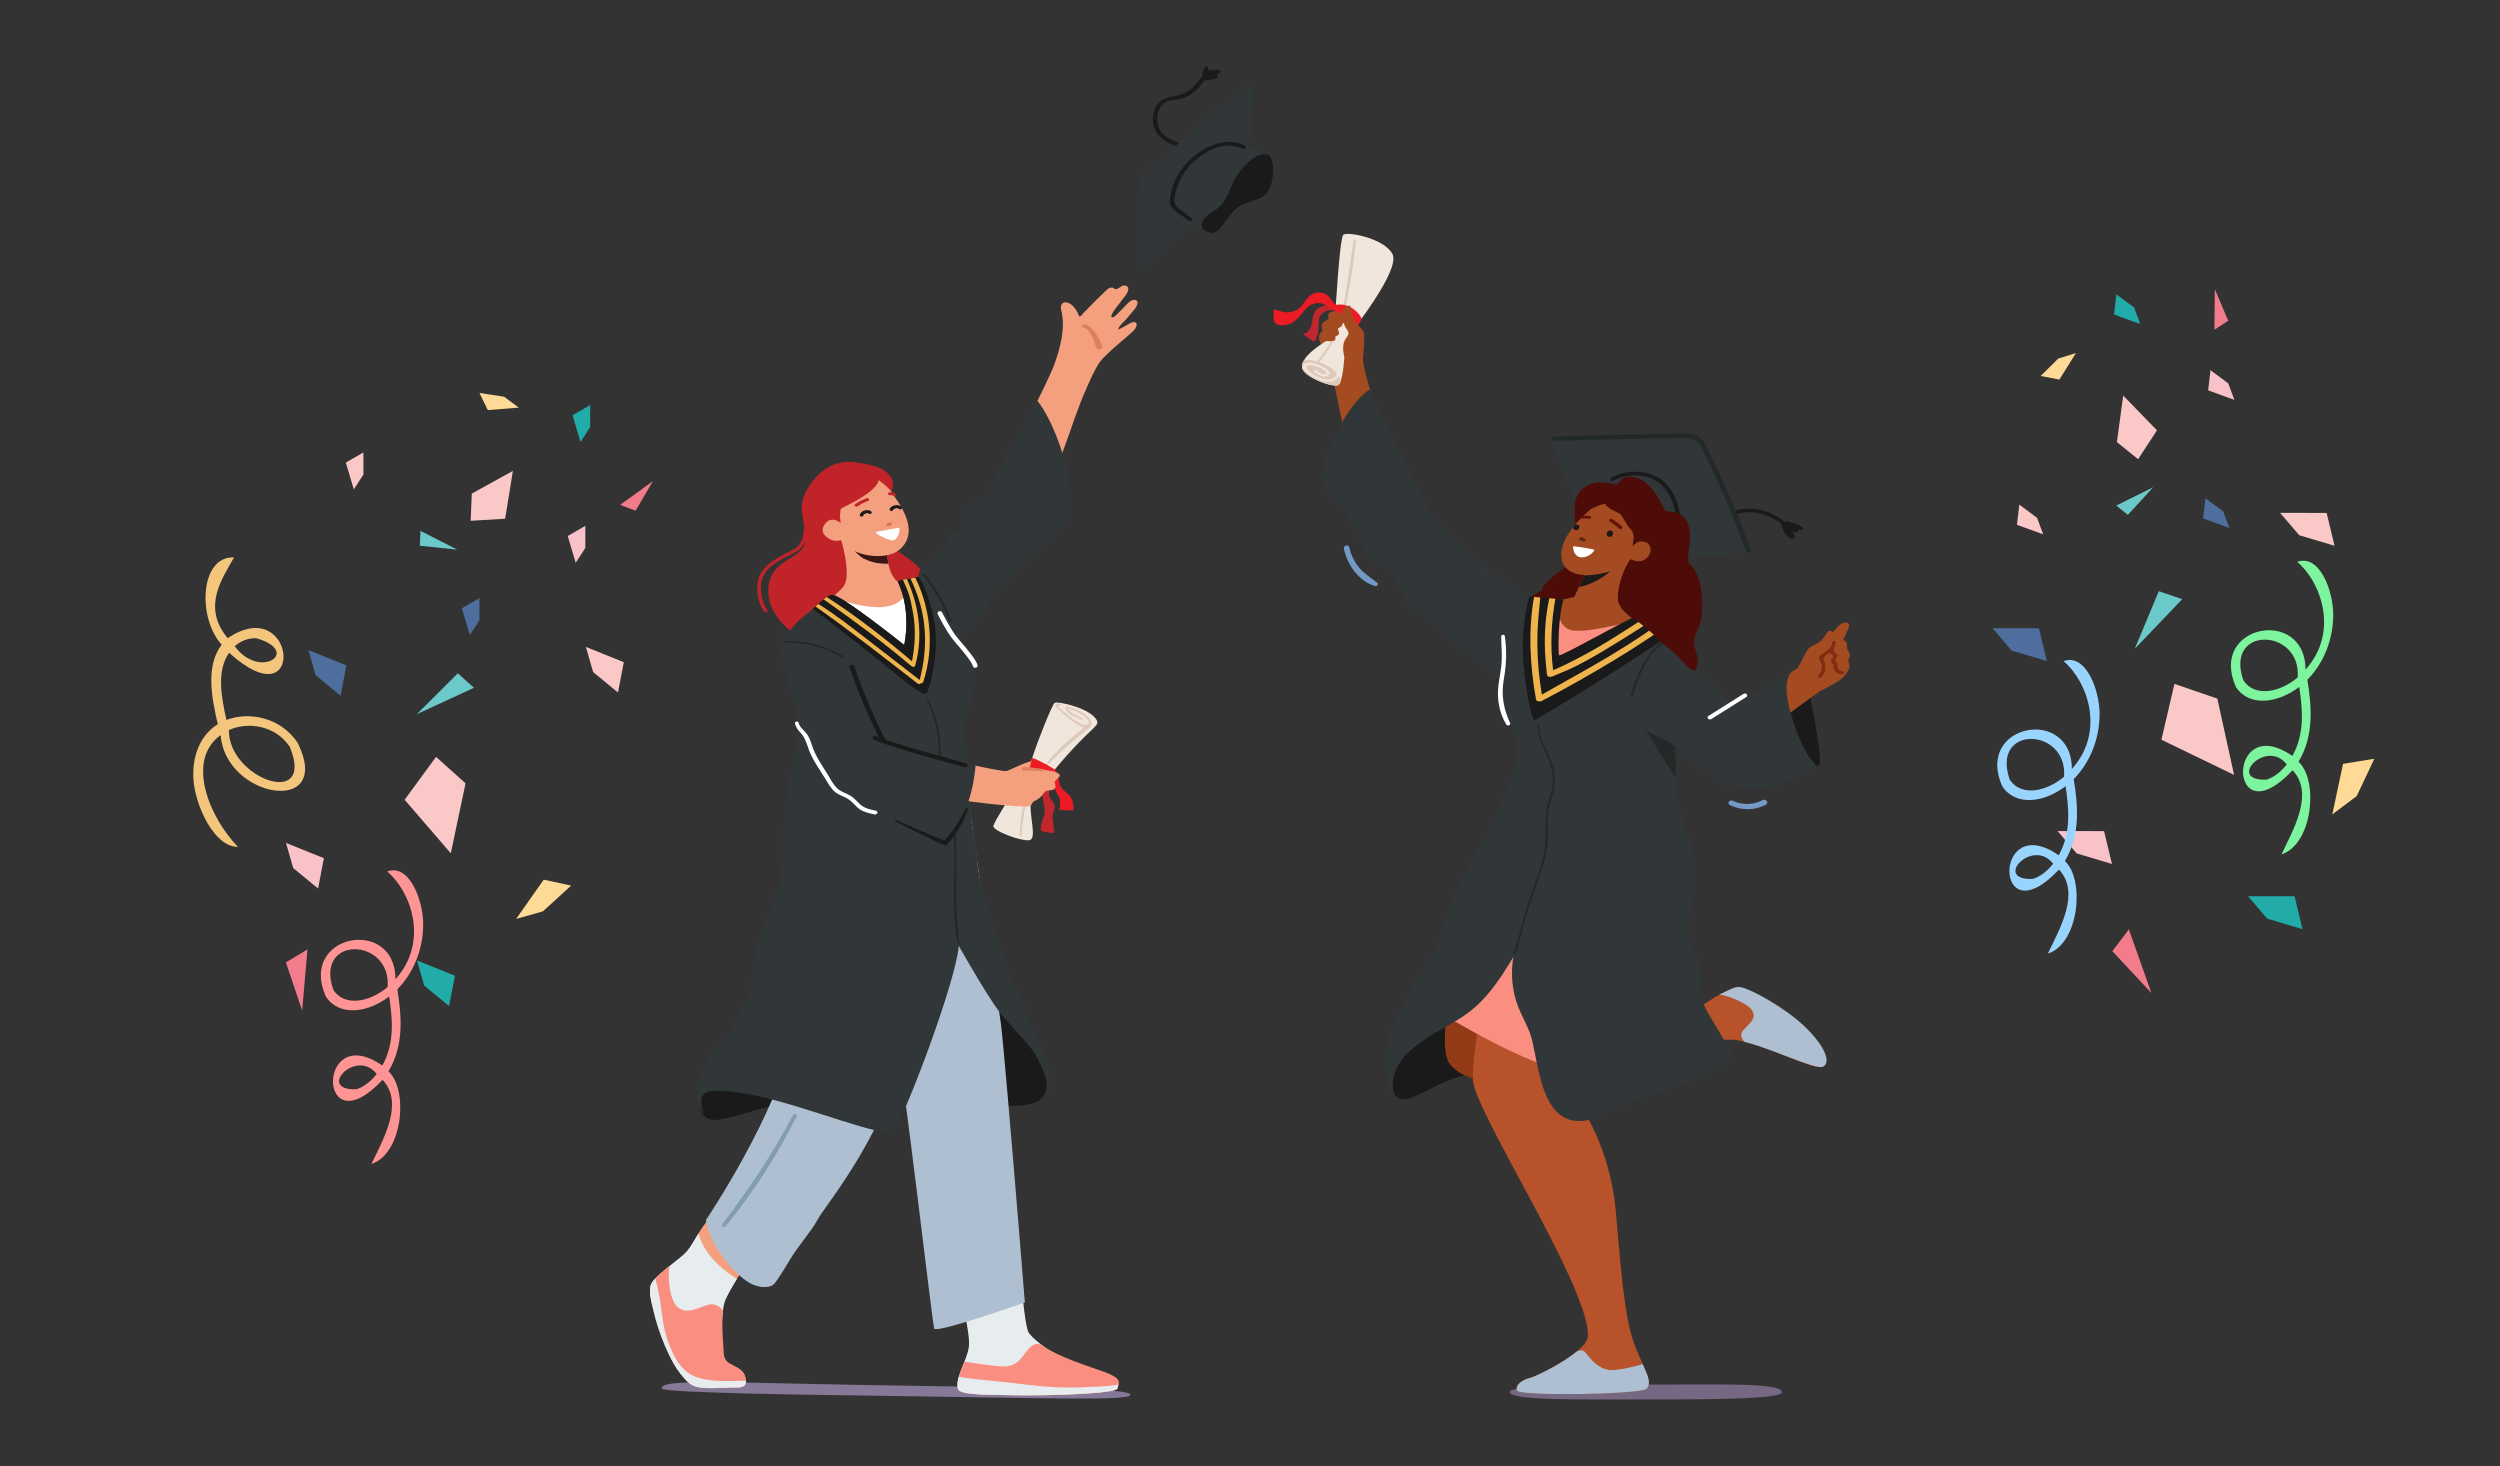 <svg width="428" height="251" viewBox="0 0 428 251" fill="none" xmlns="http://www.w3.org/2000/svg">
<rect x="0" y="0" width="428" height="251" fill="#333333" stroke="none"/>
<path d="M306.831 90.902C307.037 91.037 307.237 91.147 307.517 91.165C307.792 91.182 307.977 90.958 307.882 90.739C307.862 90.693 307.839 90.651 307.817 90.607L308.219 90.748C308.584 90.877 308.9 90.402 308.554 90.215C308.165 90.004 307.764 89.81 307.343 89.651C307.146 89.577 306.947 89.51 306.745 89.449C306.61 89.408 306.474 89.371 306.336 89.337C306.28 89.318 306.235 89.304 306.202 89.294C306.103 89.212 305.957 89.174 305.824 89.23L305.789 89.244C305.723 89.273 305.667 89.318 305.629 89.373C303.97 88.046 301.861 87.098 299.558 87.069C298.474 87.056 297.406 87.243 296.426 87.644C295.185 88.153 294.122 88.822 292.674 88.551C291.394 88.312 289.993 87.681 289.151 86.808C288.206 85.829 287.753 84.493 287.205 83.328C286.517 81.863 285.875 79.484 283.909 78.925C283.918 78.894 283.924 78.863 283.926 78.829C283.939 78.618 283.801 78.464 283.62 78.392C283.601 78.373 283.579 78.356 283.555 78.343C283.115 78.118 282.504 78.236 282.311 78.674C282.113 79.123 282.474 79.632 283.037 79.661C283.265 79.673 283.499 79.596 283.665 79.47C284.885 79.867 285.368 81.026 285.833 82.024C286.353 83.139 286.85 84.265 287.399 85.37C288.343 87.269 289.974 88.591 292.335 89.112C294.648 89.622 296.179 88.072 298.336 87.76C300.813 87.4 303.142 88.315 304.982 89.681V89.683C305.026 90.251 305.248 90.806 305.601 91.287C305.831 91.602 306.307 92.249 306.814 92.251C307.478 92.252 307.234 91.579 306.831 90.902Z" fill="#1A1A1A"/>
<path d="M265.862 75.013C266.308 74.246 289.694 73.862 290.808 75.013C291.921 76.164 299.717 93.43 299.271 94.39C298.826 95.349 274.972 95.868 274.081 95.484C273.19 95.1 265.417 75.781 265.862 75.013Z" fill="#313738"/>
<path d="M287.954 90.247C287.623 87.4 287.146 84.244 284.54 82.212C282.189 80.377 278.453 80.326 275.847 81.813C275.493 82.015 275.815 82.504 276.183 82.308C278.756 80.939 282.292 81.052 284.412 83.006C286.526 84.955 286.882 87.718 287.223 90.247C287.277 90.643 288.002 90.653 287.954 90.247Z" fill="#1A1A1A"/>
<path d="M299.726 94.122C298.465 90.61 297.081 87.132 295.564 83.696C294.805 81.978 294.015 80.27 293.192 78.575C292.849 77.866 292.5 77.159 292.146 76.454C291.852 75.87 291.622 75.219 291.003 74.829C289.694 74.006 287.582 74.239 286.06 74.259C283.841 74.287 281.622 74.323 279.403 74.368C274.97 74.457 270.517 74.502 266.094 74.774C265.595 74.805 265.582 75.455 266.094 75.451C270.086 75.422 274.08 75.243 278.072 75.157C280.142 75.113 282.213 75.076 284.284 75.045C285.301 75.03 286.319 75.008 287.336 75.007C288.246 75.005 289.333 74.951 290.165 75.312C291.049 75.695 291.345 76.762 291.718 77.514C292.151 78.385 292.574 79.259 292.989 80.137C293.714 81.668 294.413 83.209 295.086 84.758C296.457 87.915 297.715 91.106 298.871 94.325C299.039 94.794 299.896 94.594 299.726 94.122Z" fill="#232828"/>
<path d="M237.985 178.558C237.985 178.558 237.03 187.441 239.704 188.099C242.378 188.757 246.197 184.48 253.073 183.658C259.948 182.835 267.396 179.71 267.396 179.71L263.195 163.589L247.534 167.372L237.985 178.558Z" fill="#1A1A1A"/>
<path d="M305.051 238.314C305.12 239.477 294.768 239.585 281.906 239.585C269.045 239.585 258.557 239.754 258.475 238.314C258.413 237.2 268.949 237.043 281.811 237.043C294.672 237.043 304.956 236.704 305.051 238.314Z" fill="#766782"/>
<path d="M268.366 96.795C268.366 96.795 263.598 100.055 264.125 101.026C264.125 101.026 259.728 102.715 260.137 105.745C260.476 108.255 274.066 110.096 274.066 110.096L276.184 96.012L268.366 96.795Z" fill="#4E0C09"/>
<path d="M273.287 107.099C273.547 107.518 273.83 107.926 274.074 108.356C274.532 109.163 274.959 109.986 275.434 110.784C276.198 112.07 277.106 113.313 278.337 114.2C279.289 114.886 280.4 115.332 281.522 115.692C283.657 116.376 286 116.767 288.105 116.08C289.255 115.705 290.36 114.908 290.605 113.757C290.884 112.448 289.99 111.13 290.035 109.79C290.066 108.875 290.53 108.044 290.888 107.203C291.963 104.679 291.534 98.415 289.311 96.615C288.446 95.915 289.731 93.005 289.206 90.49C288.682 87.975 287.049 87.689 285.196 87.476C284.804 87.432 283.32 82.396 279.777 81.708C277.556 81.277 276.928 82.872 276.928 82.872C276.555 83.305 273.317 81.309 270.572 83.999C268.815 85.721 269.855 90.675 269.855 90.675C270.296 92.147 270.35 92.404 270.792 93.876C271.3 95.569 271.712 97.269 272.392 98.902C273.023 100.415 272.141 104.364 272.683 105.9C272.833 106.324 273.05 106.716 273.287 107.099Z" fill="#4E0C09"/>
<path d="M248.65 168.265C248.511 168.913 246.047 179.697 248.315 182.302C251.856 186.369 260.317 185.352 260.317 185.352V170.269L248.65 168.265Z" fill="#933B16"/>
<path d="M311.869 182.651C310.606 183.197 303.09 179.387 298.767 178.395C298.104 178.245 297.302 177.986 296.84 177.991C295.979 178.004 292.725 178 291.283 178.175C286.619 178.74 282.517 180.448 277.591 181.908C275.215 182.612 273.193 183.184 271.493 183.645C266.245 185.07 264.066 185.45 264.066 185.45L268.497 172.581C268.497 172.581 269.034 172.351 273.833 172.348C275.949 172.345 278.897 172.389 282.994 172.515C288.587 172.687 290.909 172.147 291.453 171.991C292.144 171.792 293.145 170.887 294.236 170.369C295.62 169.712 296.864 168.945 297.708 169.019C299.218 169.154 304.477 172.159 307.808 175.657C311.14 179.154 313.328 182.024 311.869 182.651Z" fill="#B7522A"/>
<path d="M308.992 175.767C312.532 179.175 313.522 182 312.064 182.628C310.8 183.172 302.996 179.365 298.671 178.375C298.3 177.97 297.759 177.159 298.424 176.395C299.361 175.319 300.714 174.512 300.037 173.122C299.413 171.838 295.796 170.413 294.349 170.266C296.742 169.117 297.059 168.921 297.903 168.996C299.413 169.131 305.489 172.395 308.992 175.767Z" fill="#AEBFD1"/>
<path d="M281.959 237.72C281.221 238.737 260.12 239.076 259.726 238.059C259.333 237.043 260.71 236.195 262.087 235.856C262.906 235.655 267.431 233.484 270.014 231.319C271.061 230.443 271.791 229.567 271.826 228.823C271.836 228.614 271.86 228.402 271.848 228.186C271.352 219.124 252.208 189.926 252.151 184.759C252.053 176.031 257.955 153.491 257.955 153.491L265.432 182.81C265.432 182.81 275.287 191.33 276.664 207.769C277.828 221.656 278.418 226.535 279.992 230.602C280.031 230.706 280.073 230.807 280.112 230.907C280.515 231.926 280.901 232.79 281.233 233.534C282.156 235.604 282.664 236.748 281.959 237.72Z" fill="#B7522A"/>
<path d="M264.153 130.696C264.153 130.696 256.48 141.712 253.332 149.677C250.184 157.643 247.534 173.952 247.534 173.952C247.534 173.952 259.549 181.305 266.632 183C266.632 183 284.025 160.185 286.583 151.033C289.141 141.882 285.599 132.899 285.599 132.899L272.679 129.396L264.153 130.696Z" fill="#FA8E80"/>
<path d="M265.038 179.082C264.968 179.082 264.899 179.065 264.839 179.035C264.779 179.004 264.729 178.961 264.695 178.908C264.661 178.855 264.644 178.796 264.645 178.736C264.647 178.675 264.667 178.616 264.703 178.565C264.866 178.337 281.025 155.664 282.761 150.348C284.491 145.048 283.545 135.819 283.535 135.726C283.525 135.637 283.558 135.548 283.624 135.479C283.691 135.41 283.787 135.366 283.891 135.358C283.995 135.35 284.099 135.378 284.179 135.435C284.259 135.493 284.309 135.575 284.319 135.665C284.359 136.048 285.289 145.111 283.519 150.532C281.753 155.938 266.042 177.984 265.374 178.92C265.338 178.97 265.289 179.01 265.23 179.039C265.172 179.067 265.105 179.082 265.038 179.082Z" fill="#E66F64"/>
<path d="M281.959 237.72C281.221 238.737 260.12 239.076 259.726 238.059C259.333 237.043 260.71 236.195 262.087 235.856C262.906 235.655 267.431 233.484 270.014 231.319C270.453 231.165 271.012 231.079 271.335 231.45C271.925 232.128 273.302 234.161 275.27 234.5C276.761 234.758 279.832 233.944 281.233 233.534C282.156 235.604 282.664 236.748 281.959 237.72Z" fill="#AEBFD1"/>
<path d="M227.309 52.286C226.627 52.279 225.924 52.485 225.463 52.918C225.029 53.326 224.848 53.886 224.744 54.432C224.639 54.978 224.595 55.539 224.373 56.058C224.151 56.577 223.709 57.066 223.088 57.209C223.209 57.29 224.96 58.681 225.089 58.444C225.487 57.71 225.709 56.914 225.743 56.105C225.773 55.363 225.66 54.564 226.111 53.931C226.418 53.5 226.965 53.213 227.544 53.125C227.851 53.078 228.166 53.085 228.472 53.133C228.686 53.167 229.05 53.367 229.243 53.356C229.6 53.337 229.4 52.939 229.19 52.756C228.742 52.363 227.913 52.291 227.309 52.286Z" fill="#C1272D"/>
<path d="M228.604 53.932C228.761 52.742 228.873 50.312 229.253 49.886C229.363 49.763 229.523 49.656 229.703 49.663C229.823 49.668 229.932 49.724 230.03 49.785C230.427 50.03 230.661 50.528 230.728 52.693C230.454 52.972 229.88 54.227 229.695 54.243C229.541 54.255 228.799 54.027 228.604 53.932Z" fill="#A54B22"/>
<path d="M228.52 54.437C228.614 54.316 229.297 40.783 229.98 40.195C230.663 39.606 237.039 40.783 238.405 43.529C239.772 46.275 231.346 56.866 231.346 56.866L228.52 54.437Z" fill="#F1E6DC"/>
<path d="M231.712 41.199C231.15 45.205 230.622 49.203 229.84 53.184C229.797 53.406 230.19 53.502 230.235 53.278C231.038 49.285 231.769 45.242 232.129 41.199C232.149 40.965 231.744 40.975 231.712 41.199Z" fill="#DDCABA"/>
<path d="M232.017 56.217C232.017 56.217 232.983 55.145 233.076 54.633C233.168 54.12 231.239 51.671 228.674 52.209L228.312 54.441L232.017 56.217Z" fill="#ED1C24"/>
<path d="M235.148 68.525C233.838 64.658 233.283 62.05 233.342 61.375C233.491 59.663 233.704 57.074 233.42 56.695C233.025 56.166 231.998 55.374 231.56 54.029C231.118 52.674 231.462 52.19 230.716 52.354C229.97 52.518 229.71 53.761 229.71 53.761C229.71 53.761 228.342 52.899 227.655 53.529C226.968 54.159 227.843 54.45 227.229 54.79C226.615 55.131 226.283 55.177 226.264 55.824C226.242 56.58 226.66 56.353 226.177 56.87C225.695 57.386 225.711 57.749 226.003 58.575C226.231 59.219 226.549 59.541 227.043 60.244C227.649 61.106 231.495 80.658 231.492 81.666C231.492 81.666 235.394 69.251 235.148 68.525Z" fill="#A54B22"/>
<path d="M230.831 57.259C230.744 57.561 230.476 57.835 230.317 58.101C230.184 58.323 230.087 58.56 230.029 58.806C229.85 59.562 229.963 60.358 230.155 61.103C230.155 61.103 230.014 63.9 229.487 65.368C229.401 65.605 229.305 65.783 229.2 65.874C228.436 66.532 223.089 64.558 222.898 62.913C222.856 62.544 222.965 62.159 223.177 61.774C223.595 61.016 224.289 60.377 224.994 59.809C225.345 59.528 225.708 59.26 226.084 59.005C226.247 58.894 226.411 58.785 226.578 58.678C226.719 58.588 226.896 58.424 227.068 58.396C227.174 58.379 227.282 58.393 227.389 58.402C227.622 58.422 227.857 58.419 228.089 58.393C228.3 58.369 228.542 58.301 228.607 58.126C228.674 57.947 228.524 57.721 228.666 57.578C228.742 57.501 228.871 57.487 228.974 57.439C229.13 57.367 229.222 57.217 229.241 57.065C229.259 56.914 229.213 56.762 229.148 56.62C229.1 56.514 229.039 56.401 229.073 56.29C229.126 56.116 229.368 56.055 229.542 55.954C229.822 55.791 229.793 55.375 230.004 55.258C230.128 55.393 230.163 55.662 230.241 55.833C230.413 56.205 230.78 56.564 230.85 56.963C230.866 57.062 230.86 57.162 230.831 57.259Z" fill="#F1E6DC"/>
<path d="M229.214 64.347C228.973 65.106 227.643 65.531 226.512 65.279C225.725 65.104 222.41 63.539 223.186 62.468C223.946 61.421 226.721 62.782 227.308 63.343C227.646 63.666 227.849 64.112 227.287 64.352C226.567 64.661 225.545 64.094 225.041 63.688C224.894 63.569 225.021 63.39 225.191 63.374C225.34 63.361 225.354 63.362 225.494 63.4C225.627 63.436 225.663 63.546 225.632 63.635C225.999 63.876 226.553 64.17 226.84 64.057C227.642 63.743 226.166 63.054 225.983 62.973C225.594 62.8 225.173 62.654 224.743 62.578C224.581 62.549 224.409 62.528 224.243 62.525C223.843 62.518 223.779 62.483 223.704 62.826C223.569 63.447 225.041 64.24 225.556 64.508C226.194 64.84 226.933 65.093 227.693 64.97C228.627 64.82 229.174 64.163 228.499 63.45C227.829 62.845 226.911 62.394 226.037 62.076C225.97 62.051 225.902 62.026 225.833 62.002C226.692 60.927 227.473 59.808 228.175 58.651C228.281 58.477 227.976 58.321 227.867 58.497C227.149 59.665 226.356 60.795 225.501 61.889C224.789 61.658 223.977 61.481 223.278 61.734C223.242 61.747 223.209 61.76 223.177 61.774C222.965 62.159 222.856 62.544 222.898 62.912C223.089 64.557 228.436 66.531 229.2 65.873C229.305 65.783 229.401 65.605 229.487 65.368C229.478 64.997 229.377 64.658 229.214 64.347Z" fill="#DDCABA"/>
<path d="M228.271 51.803C227.938 51.436 227.729 50.989 227.359 50.649C226.69 50.035 225.509 49.896 224.673 50.333C223.652 50.867 223.317 52.012 222.468 52.736C221.707 53.386 220.522 53.64 219.495 53.374C219.01 53.248 218.553 53.014 218.047 52.992C218.132 53.392 218.042 53.801 218.021 54.207C218 54.613 218.065 55.056 218.393 55.348C218.705 55.627 219.192 55.707 219.642 55.689C220.241 55.664 220.82 55.495 221.312 55.2C221.885 54.855 222.308 54.358 222.706 53.862C223.103 53.366 223.492 52.855 224.021 52.46C224.55 52.066 225.251 51.797 225.943 51.887C226.764 51.993 227.39 52.563 228.148 52.857C228.593 53.029 229.08 53.105 229.568 53.077C229.853 52.682 229.603 52.639 229.229 52.476C228.858 52.314 228.528 52.086 228.271 51.803Z" fill="#ED1C24"/>
<path d="M311.247 131.139C311.236 131.166 311.228 131.206 311.19 131.229C310.489 131.667 305.168 134.248 303.201 134.619C301.442 134.95 299.206 135.577 297.525 134.769C297.031 134.532 296.576 134.187 296.015 134.129C295.403 134.068 294.758 134.363 294.187 134.162C293.591 133.953 293.398 133.33 293.064 132.856C292.768 132.439 292.328 132.113 291.805 131.923C290.568 131.477 288.482 129.516 287.667 128.72C287.558 128.615 287.46 128.525 287.373 128.452C286.45 127.682 286.626 128.623 286.779 129.464C286.996 130.645 286.886 131.897 286.849 133.122C286.836 133.525 286.832 133.925 286.851 134.318C287.046 138.424 288.805 142.027 289.766 145.998C290.356 148.441 290.413 150.957 289.934 153.417C289.533 155.472 288.755 157.523 289.03 159.593C289.334 161.874 290.889 163.921 291.223 166.199C291.465 167.844 291.059 169.538 291.448 171.164C291.698 172.205 292.265 173.166 292.827 174.113C293.952 176.015 295.077 177.915 296.202 179.815C296.503 180.325 296.807 180.8 296.471 181.289C295.638 182.494 293.159 183.449 291.783 184.088C290.01 184.911 288.152 185.588 286.282 186.228C282.602 187.489 278.823 188.594 275.385 190.314C274.328 190.843 273.289 191.436 272.109 191.707C263.326 193.726 263.506 180.927 261.879 176.732C261.302 175.245 260.484 173.834 259.906 172.346C258.861 169.658 258.601 166.628 259.088 163.835C256.592 167.972 254.428 171.164 251.14 173.537C249.325 174.847 247.284 175.898 245.338 177.059C243.392 178.221 241.507 179.522 240.166 181.203C238.825 182.884 238.077 185 238.583 186.992C237.238 185.102 237.045 182.675 237.256 180.515C237.487 178.101 238.274 175.737 239.351 173.504C241.513 169.025 244.706 164.939 246.595 160.369C248.243 156.386 248.875 152.047 251.365 148.345C253.16 145.68 254.625 142.862 255.931 139.998C257.079 137.483 258.737 134.621 259.1 131.925C259.434 129.454 260.146 127.332 259.094 124.902C258.105 122.619 257.255 120.771 257.003 118.325C256.781 116.18 255.779 114.477 253.687 113.232C251.844 112.133 249.654 111.337 248.361 109.759C247.733 108.994 247.358 108.086 246.669 107.362C245.372 105.995 243.168 105.477 241.82 104.148C240.363 102.71 240.172 100.603 238.932 99.02C237.704 97.453 235.567 96.548 234.339 94.982C233.415 93.804 233.09 92.365 232.51 91.035C231.803 89.423 230.71 87.968 229.504 86.602C228.463 85.423 227.112 84.378 226.528 82.957C226.201 82.164 226.224 81.055 226.465 80.239C229.009 71.631 232.878 67.564 234.582 66.646C235.512 69.02 240.267 78.866 244.671 87.175C247.326 92.179 259.132 101.074 262.497 102.524C262.497 102.524 262.545 102.543 262.639 102.569C262.727 102.595 262.856 102.626 263.03 102.659C263.624 102.775 264.728 102.886 266.434 102.694C267.314 102.595 268.794 102.473 269.367 102.309C269.367 102.309 274.565 102.498 275.465 103.156C278.024 105.022 278.221 104.851 278.221 104.851C278.221 104.851 282.942 109.088 284.178 109.847C284.271 109.906 284.37 109.968 284.474 110.041C284.582 110.116 284.687 110.193 284.791 110.273C285.768 111.018 286.836 111.87 287.608 112.781C288.368 113.679 289.051 114.446 290.236 114.997C290.875 115.295 293.524 117.022 293.881 117.568C294.162 117.999 294.162 118.568 294.578 118.909C294.716 119.021 294.886 119.098 295.044 119.189C295.434 119.414 295.753 119.743 295.936 120.116C296.026 120.301 296.036 120.881 296.278 120.959C296.477 121.021 297.017 120.625 297.174 120.537C298.108 120.019 299.026 119.478 299.945 118.94C302.078 117.693 304.192 116.423 306.347 115.206C306.654 115.032 307.21 114.579 307.597 114.551C307.779 114.538 308.186 116.33 308.526 118.366C308.919 120.76 311.515 130.568 311.247 131.139Z" fill="#313738"/>
<path d="M292.74 123.168C292.657 123.168 292.576 123.146 292.508 123.104C292.441 123.061 292.39 123.002 292.364 122.934C292.338 122.865 292.338 122.792 292.364 122.723C292.39 122.655 292.44 122.595 292.507 122.553L298.499 118.785C298.541 118.758 298.589 118.739 298.639 118.729C298.689 118.718 298.742 118.716 298.793 118.723C298.844 118.73 298.893 118.746 298.938 118.769C298.982 118.792 299.021 118.823 299.051 118.859C299.082 118.895 299.104 118.936 299.116 118.979C299.128 119.023 299.13 119.068 299.122 119.112C299.114 119.156 299.096 119.198 299.069 119.237C299.042 119.275 299.007 119.308 298.965 119.334L292.973 123.103C292.905 123.145 292.824 123.168 292.74 123.168Z" fill="white"/>
<path d="M284.79 110.272C281.256 112.172 279.605 119.057 279.588 119.128C279.58 119.166 279.556 119.201 279.521 119.226C279.486 119.251 279.442 119.264 279.396 119.264C279.384 119.264 279.369 119.264 279.356 119.261C279.305 119.252 279.26 119.226 279.231 119.188C279.203 119.151 279.192 119.105 279.202 119.061C279.207 119.043 279.649 117.172 280.563 115.116C281.688 112.58 283.002 110.879 284.474 110.041C284.575 110.11 284.68 110.189 284.79 110.272Z" fill="#232828"/>
<path d="M310.92 131.063C310.207 130.2 308.457 128.714 306.547 121.969L309.607 118.015C310.158 120.741 312.175 130.229 311.381 131.075C311.353 131.105 311.317 131.129 311.277 131.145C311.236 131.161 311.192 131.168 311.147 131.167C311.102 131.166 311.059 131.156 311.019 131.138C310.98 131.12 310.946 131.094 310.92 131.063Z" fill="#1A1A1A"/>
<path d="M315.192 110.604C315.205 110.045 316.627 107.588 316.564 107.031C316.545 106.871 316.472 106.7 316.309 106.622C316.199 106.569 316.067 106.567 315.942 106.575C315.435 106.604 314.878 106.804 313.44 108.685C313.503 109.061 313.562 109.065 313.672 109.433C313.72 109.594 313.731 110.224 313.885 110.324C314.013 110.408 314.183 110.648 314.343 110.661C314.574 110.681 314.96 110.595 315.192 110.604Z" fill="#A54B22"/>
<path d="M306.844 114.942C306.844 114.942 307.773 114.374 307.779 114.369C307.959 114.187 309.151 111.511 309.644 111.013C310.187 110.467 311.544 110.205 312.237 109.138C313.066 107.861 313.06 107.808 313.729 108.187C314.397 108.567 314.26 109.679 314.26 109.682C314.268 109.611 315.055 109.53 315.126 109.527C315.459 109.513 315.886 109.645 316.073 109.905C316.276 110.189 316.153 110.556 316.208 110.885C316.253 111.153 316.416 111.392 316.548 111.638C316.679 111.883 316.781 112.16 316.696 112.42C316.644 112.581 316.523 112.721 316.474 112.883C316.391 113.156 316.522 113.439 316.582 113.716C316.726 114.379 316.411 114.828 316.045 115.37C315.844 115.666 315.652 115.9 315.351 116.138C314.619 116.718 313.769 117.192 312.927 117.643C312.458 117.894 311.982 118.139 311.498 118.368L306.547 121.969C306.547 121.969 304.828 116.54 306.844 114.942Z" fill="#A54B22"/>
<path d="M315.527 114.924C314.559 114.781 314.662 114.54 314.594 113.789C314.585 113.685 314.636 113.656 314.589 113.539C314.448 113.193 314.032 113.411 314.229 112.878C314.335 112.589 314.675 112.484 314.506 112.13C314.312 111.723 313.854 111.779 313.955 111.182C313.963 111.137 313.951 111.091 313.922 111.052C314.139 110.726 314.26 110.365 314.261 109.967C314.261 109.658 313.706 109.59 313.696 109.909C313.668 110.786 312.976 111.312 312.2 111.783C311.872 111.982 311.449 112.178 311.401 112.566C311.353 112.951 311.743 113.325 311.841 113.683C312.034 114.395 311.78 115.071 311.273 115.635C311.024 115.912 311.505 116.21 311.768 115.958C312.672 115.092 312.646 114.076 312.25 113.039C312.145 112.766 312.058 112.91 312.229 112.568C312.354 112.32 312.46 112.281 312.695 112.134C312.927 111.99 313.153 111.837 313.36 111.665C313.365 111.712 313.374 111.758 313.392 111.804C313.462 111.987 313.78 112.115 313.825 112.254C313.905 112.504 313.453 112.873 313.464 113.17C313.471 113.345 313.548 113.526 313.7 113.646C313.757 113.692 313.903 113.718 313.942 113.769C313.944 113.772 313.948 113.775 313.952 113.777C313.933 113.817 313.916 113.858 313.899 113.899C313.808 114.123 313.864 114.406 313.958 114.623C314.193 115.171 314.871 115.534 315.535 115.38C315.819 115.315 315.84 114.97 315.527 114.924Z" fill="#802E11"/>
<path d="M266.053 131.963C265.597 129.315 263.52 126.998 263.552 124.276C263.554 124.094 263.229 124.094 263.224 124.276C263.159 126.607 264.671 128.621 265.38 130.801C265.776 132.024 265.899 133.301 265.743 134.564C265.58 135.888 265.003 137.135 264.78 138.45C264.346 141.011 264.851 143.604 264.305 146.163C263.759 148.725 262.743 151.225 261.888 153.721C260.903 156.596 260.108 160.295 259.123 163.171C259.053 163.373 259.42 163.46 259.49 163.258C260.385 160.643 261.09 157.206 261.986 154.592C262.846 152.081 263.831 149.574 264.489 147.017C264.811 145.768 264.98 144.511 264.997 143.232C265.013 141.913 264.925 140.592 265.05 139.276C265.173 137.978 265.666 136.77 265.957 135.502C266.223 134.335 266.256 133.138 266.053 131.963ZM286.779 129.464C286.997 130.645 286.886 131.897 286.85 133.122C285.446 131.129 281.485 124.516 281.72 124.766C282.61 125.721 284.361 126.304 285.553 126.908C286.21 127.241 287.417 128.335 287.375 128.447C287.373 128.449 287.373 128.451 287.373 128.452C286.45 127.682 286.626 128.623 286.779 129.464Z" fill="#232828"/>
<path d="M282.287 95.094C281.114 96.874 279.13 95.721 279.13 95.721C277.329 98.328 276.739 101.816 277.041 102.987C277.434 104.514 279.348 105.793 279.348 105.793C279.348 105.793 278.775 106.173 277.885 106.741C276.894 107.378 275.507 108.25 274.09 109.088C270.941 110.952 266.22 114.004 266.22 114.004C265.578 109.031 266.04 106.109 266.596 104.479C267.064 103.109 267.597 102.648 267.597 102.648L269.514 102.204L270.313 100.474L270.868 99.263L271.281 98.442L271.287 98.435C271.321 98.445 268.754 98.546 267.597 96.545C266.292 93.343 269.396 89.728 272.171 87.307C272.473 87.049 274.755 85.95 274.936 86.395C275.209 87.075 277.064 87.733 277.383 87.999C277.726 88.287 278.527 89.891 278.847 90.25C279.082 90.514 279.354 90.765 279.497 91.076C279.915 91.993 279.504 92.765 279.558 93.04C279.596 93.23 279.455 93.576 279.596 93.428C279.76 93.258 279.942 93.091 280.121 92.951C280.69 92.512 281.7 92.698 282.096 93.032C282.858 93.678 282.589 94.63 282.287 95.094Z" fill="#A54B22"/>
<path opacity="0.7" d="M270.404 92.097C270.485 91.966 270.685 91.913 270.837 91.985L271.286 92.198C271.437 92.27 271.498 92.439 271.416 92.572C271.334 92.702 271.134 92.756 270.982 92.684L270.534 92.471C270.382 92.399 270.321 92.229 270.404 92.097Z" fill="#3A1714"/>
<path d="M276.014 88.883C276.375 89.111 276.296 89.042 276.643 89.287C276.994 89.536 277.309 89.822 277.649 90.082C277.955 90.316 277.557 90.748 277.248 90.512C276.908 90.252 276.594 89.965 276.242 89.717C275.894 89.473 275.974 89.541 275.613 89.313C275.281 89.103 275.682 88.673 276.014 88.883ZM272.2 88.821C272.248 88.809 272.292 88.786 272.328 88.755C272.363 88.724 272.389 88.686 272.403 88.644C272.445 88.514 272.353 88.384 272.198 88.353C272.014 88.317 271.821 88.278 271.633 88.283C271.398 88.288 271.158 88.324 270.923 88.344C270.825 88.352 270.726 88.361 270.633 88.39C270.541 88.42 270.454 88.473 270.41 88.55C270.221 88.879 270.843 88.771 271.036 88.767C271.374 88.76 271.715 88.762 272.046 88.826C272.098 88.836 272.151 88.834 272.2 88.821Z" fill="#621406"/>
<path d="M275.663 97.827C274.597 98.801 272.279 100.189 270.312 100.492L270.869 99.271L271.282 98.447L271.286 98.477L271.288 98.505H271.305C272.875 98.505 274.577 98.139 275.663 97.827Z" fill="#1A1A1A"/>
<path d="M269.311 93.528C269.793 93.52 272.582 93.961 272.985 94.122C272.322 95.493 269.381 96.404 269.311 93.528Z" fill="white"/>
<path d="M275.387 90.884C275.506 90.822 275.631 90.799 275.753 90.838C275.768 90.84 275.782 90.843 275.796 90.846C275.801 90.847 275.806 90.847 275.812 90.848C275.817 90.85 275.82 90.852 275.825 90.854C276.248 90.979 276.226 91.513 275.939 91.755C275.894 91.818 275.835 91.871 275.754 91.896C275.673 91.921 275.583 91.92 275.5 91.899C275.492 91.901 275.485 91.903 275.475 91.903C275.264 91.895 275.151 91.766 275.115 91.602C274.987 91.358 275.107 91.032 275.387 90.884ZM269.557 89.9C269.792 89.732 270.145 89.768 270.323 89.985C270.338 90.004 270.351 90.024 270.362 90.046C270.403 90.115 270.414 90.194 270.389 90.273C270.386 90.283 270.383 90.292 270.379 90.301C270.378 90.304 270.378 90.306 270.377 90.309C270.314 90.443 270.246 90.578 270.116 90.675C269.867 90.862 269.505 90.747 269.374 90.506C269.261 90.296 269.356 90.044 269.557 89.9Z" fill="#1A1A1A"/>
<path d="M277.885 106.741C276.894 107.378 275.507 108.25 274.09 109.089C270.941 110.952 266.22 114.004 266.22 114.004C265.578 109.031 266.04 106.109 266.596 104.479C266.93 105.517 267.14 107.865 269.688 107.986C272.192 108.106 276.269 107.111 277.885 106.741Z" fill="#FA8E80"/>
<path d="M258.537 123.794C257.378 121.287 256.983 118.956 257.457 116.275C257.888 113.832 257.987 111.374 257.626 108.915C257.57 108.532 256.987 108.652 257.013 108.94C257.009 110.27 257.142 111.596 257.104 112.927C257.062 114.353 256.748 115.73 256.555 117.141C256.24 119.459 256.601 121.975 257.887 124.055C258.078 124.363 258.688 124.122 258.537 123.794Z" fill="white"/>
<path d="M284.202 109.796C284.202 110.125 263.004 123.45 262.622 123.285C262.24 123.121 260.903 117.198 260.712 111.77C260.521 106.341 261.778 102.13 261.778 102.13C261.825 102.127 262.156 102.15 262.637 102.191C262.943 102.216 263.307 102.247 263.701 102.281C264.192 102.324 264.724 102.372 265.238 102.418C265.603 102.451 265.958 102.482 266.277 102.512L267.683 102.64C266.728 105.436 266.728 111.852 266.919 112.181C267.11 112.51 278.855 105.848 279.428 105.848C279.579 105.848 279.986 106.101 280.499 106.481C280.771 106.679 281.069 106.912 281.378 107.162C281.705 107.425 282.027 107.692 282.342 107.965C282.625 108.207 282.896 108.447 283.139 108.671C283.759 109.235 284.202 109.689 284.202 109.796Z" fill="#1A1A1A"/>
<path d="M283.139 108.671C282.824 108.884 282.507 109.095 282.193 109.306C280.304 110.572 278.374 111.791 276.412 112.974C272.333 115.435 268.156 117.825 263.882 120.031C263.724 120.112 263.573 120.113 263.449 120.066C263.221 120.074 263.006 119.97 262.96 119.714C261.938 114 261.59 107.943 262.637 102.191C262.942 102.215 263.307 102.247 263.701 102.281C263.426 104.933 263.166 107.567 263.193 110.24C263.221 113.145 263.479 116.046 263.966 118.921C267.814 116.698 271.76 114.602 275.559 112.314C277.587 111.094 279.585 109.837 281.531 108.524C281.803 108.34 282.074 108.153 282.342 107.965C282.613 108.196 282.878 108.431 283.139 108.671Z" fill="#EFB44B"/>
<path d="M281.378 107.162C279.703 108.24 278.003 109.289 276.305 110.33C274.776 111.27 273.24 112.201 271.655 113.068C270.561 113.667 269.444 114.234 268.294 114.751C267.721 115.009 267.14 115.252 266.55 115.481C266.193 115.619 265.33 116.118 264.986 115.752C264.828 115.585 264.826 115.358 264.803 115.154C264.543 112.803 264.385 110.464 264.503 108.101C264.599 106.195 264.839 104.295 265.238 102.418C265.603 102.451 265.958 102.482 266.277 102.512C265.555 106.568 265.389 110.661 265.893 114.747C271.122 112.479 275.836 109.511 280.499 106.481C280.771 106.679 281.069 106.912 281.378 107.162Z" fill="#EFB44B"/>
<path d="M235.778 99.754C234.685 98.883 233.517 98.22 232.652 97.147C231.808 96.101 231.262 94.93 231.002 93.677C230.891 93.144 229.959 93.373 230.061 93.901C230.534 96.362 232.462 99.481 235.392 100.324C235.767 100.432 236.063 99.981 235.778 99.754ZM301.774 136.977C300.18 137.799 298.292 137.87 296.657 137.089C296.095 136.82 295.596 137.554 296.153 137.831C298.069 138.784 300.428 138.789 302.305 137.76C302.874 137.448 302.359 136.676 301.774 136.977Z" fill="#7399C6"/>
<path d="M119.648 187.277C119.648 187.441 119.076 191.389 121.94 191.718C124.805 192.047 134.163 187.77 140.274 188.264C146.386 188.757 171.022 189.415 171.022 189.415C175.224 189.251 178.471 189.415 179.234 186.454C180.112 183.051 171.213 169.346 171.213 169.346L163.765 157.995L119.648 187.277Z" fill="#1A1A1A"/>
<path d="M113.249 237.691C113.029 238.514 143.205 238.847 148.56 238.925C180.517 239.389 193.523 239.833 193.521 238.791C193.519 237.341 168.414 237.632 136.53 236.882C116.708 236.416 113.553 236.552 113.249 237.691Z" fill="#867897"/>
<path d="M136.192 108.563C136.192 108.563 131.004 105.545 131.564 100.396C132.124 95.246 137.904 95.957 137.862 92.228C137.82 88.499 136.337 87.136 138.168 83.911C139.999 80.687 149.418 83.632 149.418 83.632L153.596 94.303C153.596 94.303 159.363 97.732 158.772 100.218C158.182 102.704 136.192 108.563 136.192 108.563Z" fill="#C02328"/>
<path d="M131.099 104.835C131.161 104.835 131.222 104.819 131.276 104.787C131.309 104.766 131.337 104.741 131.359 104.711C131.38 104.681 131.395 104.648 131.401 104.614C131.408 104.579 131.407 104.544 131.397 104.51C131.388 104.476 131.371 104.444 131.348 104.416C131.334 104.399 129.959 102.676 130.319 99.805C130.629 97.328 133.301 95.98 135.447 94.898C135.786 94.727 136.106 94.566 136.4 94.408C138.686 93.181 138.255 89.094 138.236 88.92C138.228 88.85 138.188 88.785 138.125 88.739C138.062 88.694 137.98 88.672 137.898 88.678C137.858 88.681 137.819 88.691 137.783 88.707C137.747 88.723 137.715 88.745 137.689 88.772C137.663 88.799 137.644 88.83 137.632 88.863C137.62 88.896 137.616 88.931 137.62 88.966C137.625 89.005 138.035 92.9 136.07 93.955C135.782 94.109 135.466 94.268 135.131 94.437C132.985 95.519 130.047 97.001 129.704 99.743C129.317 102.827 130.782 104.645 130.844 104.721C130.873 104.756 130.911 104.785 130.956 104.805C131 104.824 131.049 104.835 131.099 104.835Z" fill="#C02328"/>
<path d="M165.316 233.227C164.655 234.912 163.667 236.466 163.994 237.752C164.274 238.855 168.711 238.764 173.873 238.869C179.039 238.973 191.053 238.615 191.286 237.709C191.518 236.802 190.513 235.734 187.237 234.519C184.972 233.68 180.745 232.347 178.182 230.33C177.039 229.433 176.215 228.699 175.976 228.204C175.2 226.597 174.527 214.333 174.527 214.333L162.727 213.523C162.727 213.523 165.915 227.46 166.04 229.976C166.089 230.992 165.763 232.085 165.316 233.227Z" fill="#A54B22"/>
<path d="M191.286 237.709C191.053 238.615 179.039 238.973 173.873 238.869C168.711 238.764 164.274 238.855 163.994 237.752C163.667 236.466 164.454 234.78 165.115 233.094C165.563 231.953 165.952 230.814 165.902 229.798C165.865 229.04 165.8 228.068 165.394 225.949C172.092 223.806 174.772 222.721 175.142 222.745C175.406 225.081 175.735 227.383 176.045 228.023C176.284 228.518 177.122 229.313 178.266 230.21C180.828 232.226 184.972 233.68 187.237 234.519C190.513 235.734 191.518 236.802 191.286 237.709Z" fill="#E7ECEE"/>
<path d="M163.995 237.751C164.275 238.856 168.711 238.765 173.873 238.868C179.038 238.973 191.054 238.616 191.285 237.709C191.344 237.478 191.443 237.26 191.502 237.043C191.68 236.409 191.525 235.786 189.082 234.88C186.815 234.041 180.827 232.226 178.265 230.211C177.347 229.834 176.586 230.328 175.952 231.084C174.88 232.361 174.449 233.631 172.271 233.932C171.376 234.057 166.84 233.419 165.115 233.094C164.766 233.979 164.385 234.863 164.149 235.69C163.935 236.439 163.839 237.141 163.995 237.751Z" fill="#FA8E80"/>
<path d="M123.933 222.541C123.724 223.018 123.726 223.949 123.644 224.694C123.321 227.633 123.886 232.174 124.103 235.561C122.01 235.554 119.917 235.576 117.824 235.617C117.231 234.83 116.618 233.971 115.993 233.06C112.704 228.268 110.929 221.672 111.405 220.056C111.671 219.153 113.249 218.153 114.741 216.966C115.915 216.031 116.927 215.24 117.494 214.601C117.942 214.096 118.779 212.524 119.58 211.157C121.069 208.613 128.434 199.693 128.434 199.693L132.715 208.823C132.715 208.823 128.779 214.558 126.163 218.929C125.304 220.361 124.323 221.652 123.933 222.541Z" fill="#F4A07F"/>
<path d="M123.774 224.395C123.454 227.3 123.092 231.693 124.142 235.337C121.968 235.338 119.794 235.34 117.621 235.346C117.092 234.634 116.548 233.868 115.993 233.06C112.705 228.268 110.929 221.672 111.405 220.056C111.671 219.153 113.164 217.895 114.656 216.709C115.831 215.774 117.004 214.882 117.571 214.243C118.019 213.738 118.779 212.524 119.58 211.157C120.669 215.326 124.619 218.017 126.163 218.929C125.304 220.361 124.59 221.648 124.201 222.536C123.992 223.014 123.856 223.65 123.774 224.395Z" fill="#E7ECEE"/>
<path d="M111.799 224.076C112.285 226.224 112.973 228.337 113.837 230.381C114.286 231.446 114.788 232.494 115.367 233.508C115.489 233.72 115.617 233.93 115.751 234.138C116.265 234.93 116.846 235.651 117.522 236.379C118.657 237.602 120.039 237.664 121.766 237.647C122.97 237.636 124.178 237.608 125.383 237.56C126.228 237.528 127.541 237.728 127.697 236.7C127.712 236.591 127.72 236.48 127.72 236.37C127.723 235.724 127.45 235.09 126.958 234.628C126.406 234.11 125.625 233.826 124.947 233.433C124.245 233.027 123.904 232.355 123.893 231.613C123.884 230.757 123.777 229.9 123.737 229.048C123.662 227.504 123.603 225.944 123.773 224.394C123.385 223.856 122.522 222.987 121.197 223.389C119.33 223.955 117.648 225.056 116.059 223.827C114.593 222.694 114.225 218.264 114.657 216.709C113.738 217.439 112.818 218.197 112.187 218.882C111.79 219.31 111.508 219.71 111.405 220.056C111.036 221.309 111.53 222.876 111.799 224.076Z" fill="#FA8E80"/>
<path d="M175.455 222.976C175.455 222.976 160.316 228.34 159.934 227.447C159.628 226.736 155.031 186.29 152.925 174.102C152.396 171.037 149.483 159.188 149.31 158.272C148.126 151.988 143.876 141.563 142.133 134.254C144.094 133.58 146.485 132.869 149.904 132.177C152.675 131.616 155.201 130.823 157.124 130.479C162.674 129.484 164.449 129.199 165.081 129.163C165.163 129.753 165.26 130.476 165.375 131.306C165.53 132.442 165.22 132.718 165.423 134.212C166.538 142.379 168.488 155.63 169.853 164.936C170.6 170.011 171.173 173.914 171.343 175.179C171.54 176.645 171.981 181.452 172.506 187.488V187.491C173.749 201.788 175.455 222.976 175.455 222.976Z" fill="#AEBFD1"/>
<path d="M120.85 208.878C121.377 211.188 121.83 212.246 123.132 214.298C123.984 215.644 125.016 216.91 126.24 218.029C127.474 219.155 128.917 220.345 130.887 220.341C131.072 220.342 131.257 220.329 131.44 220.303C132.307 220.177 132.593 219.786 132.998 219.2C133.231 218.864 133.458 218.526 133.678 218.184C134.234 217.324 134.765 216.452 135.285 215.578C136.651 213.291 138.754 211.029 140.027 208.712C141.499 206.028 152.381 193.442 155.894 175.944C157.775 166.904 161.815 133.321 161.815 133.321L157 130.482C155.026 130.826 140.833 135.501 140.311 136.024C139.048 136.903 138.413 142.764 138.629 146.065C139.197 154.782 138.283 162.891 135.738 177.257C133.444 190.208 120.85 208.878 120.85 208.878Z" fill="#AEBFD1"/>
<path d="M151.669 189.691C151.602 189.691 151.535 189.677 151.476 189.65C151.416 189.623 151.365 189.583 151.327 189.535C151.29 189.486 151.266 189.431 151.259 189.373C151.252 189.315 151.262 189.257 151.287 189.203C152.796 186.001 154.05 181.298 154.586 179.29C154.673 178.962 154.739 178.716 154.781 178.57C157.5 169.13 157.971 158.33 158.387 148.802C158.467 146.945 158.544 145.192 158.635 143.486C158.646 143.29 158.843 143.14 159.066 143.148C159.175 143.152 159.278 143.194 159.351 143.263C159.425 143.333 159.464 143.425 159.459 143.519C159.368 145.221 159.291 146.974 159.21 148.829C158.793 158.391 158.321 169.229 155.581 178.741C155.54 178.884 155.475 179.127 155.389 179.449C154.849 181.474 153.584 186.215 152.052 189.47C152.021 189.535 151.968 189.591 151.9 189.631C151.832 189.67 151.751 189.691 151.669 189.691Z" fill="white"/>
<path d="M123.634 209.609C128.236 203.603 132.317 197.442 135.74 190.921C135.927 190.566 136.588 190.712 136.404 191.081C133.13 197.636 129.067 204.056 124.222 209.918C123.954 210.243 123.373 209.949 123.634 209.609ZM140.106 147.445C142.549 145.616 144.638 143.758 146.177 141.287C146.51 140.752 147.401 141.213 147.074 141.746C145.576 144.187 143.41 146.604 140.71 148.163C140.197 148.46 139.638 147.796 140.106 147.445ZM137.009 187.493C141.276 175.079 144.964 162.353 143.684 149.649C143.642 149.241 144.373 149.057 144.421 149.472C145.887 162.233 142.047 175.196 137.679 187.654C137.545 188.036 136.877 187.876 137.009 187.493Z" fill="#829DAF"/>
<path d="M151.513 85.951C151.513 85.951 153.774 83.454 152.49 81.626C151.193 79.781 148.75 79.526 146.661 79.178C145.021 78.906 141.541 78.841 138.719 82.919C135.903 86.987 137.713 90.906 144.196 94.834C146.389 96.162 151.513 85.951 151.513 85.951Z" fill="#C02328"/>
<path d="M137.678 106.153C138.813 106.277 156.339 114.839 156.339 114.839C159.457 109.857 159.249 99.593 159.175 99.33C156.913 99.863 154.445 99.865 153.611 99.508C153.197 99.33 152.274 97.87 152.11 96.581C152.108 96.561 152.106 96.54 152.102 96.519C151.991 95.688 151.73 94.483 151.548 93.68C151.432 93.177 151.347 92.831 151.347 92.831L143.836 91.873C143.836 91.873 145.911 98.301 144.436 100.356C143.746 101.315 140.055 104.479 137.678 106.153Z" fill="#F4A07F"/>
<path d="M145.894 93.413C145.894 93.413 145.926 94.359 147.795 95.602C149.176 96.231 149.866 96.489 152.102 96.519C151.991 95.688 151.73 94.483 151.548 93.68L145.894 93.413Z" fill="#3A1714"/>
<path d="M152.894 84.629C153.339 85.505 157.89 90.719 154.025 94.081C151.776 96.037 145.87 95.399 144.041 92.451C144.041 92.451 143.229 92.775 142.431 92.451C141.401 92.033 140.263 91.126 141.16 89.804C142.327 88.085 143.954 89.567 143.954 89.567C143.954 89.567 143.639 88.348 143.956 87.072C145.794 86.177 150.084 84.07 150.434 82.207C150.434 82.207 152.31 83.478 152.894 84.629Z" fill="#F4A07F"/>
<path opacity="0.7" d="M152.648 89.572C152.568 89.451 152.39 89.394 152.261 89.452L151.879 89.621C151.751 89.678 151.707 89.827 151.787 89.949C151.867 90.07 152.045 90.127 152.175 90.07L152.556 89.9C152.684 89.843 152.728 89.694 152.648 89.572Z" fill="#D45C48"/>
<path d="M148.362 85.295C148.033 85.448 147.673 85.552 147.356 85.722C147.034 85.894 146.742 86.105 146.429 86.29C146.147 86.456 146.472 86.89 146.757 86.722C147.069 86.538 147.361 86.326 147.684 86.155C148.002 85.986 148.361 85.881 148.69 85.728C148.993 85.587 148.665 85.154 148.362 85.295ZM153.245 84.466C152.926 84.303 152.628 84.289 152.288 84.287C151.93 84.285 151.952 84.778 152.313 84.78C152.538 84.781 152.765 84.762 152.978 84.871C153.306 85.038 153.573 84.634 153.245 84.466Z" fill="#C02328"/>
<path d="M153.984 90.324C153.984 90.324 150.796 90.921 150.051 91.044C149.306 91.168 152.557 92.852 153.141 92.439C154.136 91.737 153.984 90.324 153.984 90.324ZM155.272 100.573C155.272 100.573 155.344 106.966 142.304 102.171L151.965 117.974L160.798 115.311L155.272 100.573Z" fill="white"/>
<path d="M189.7 60.473C189.227 60.942 188.694 61.415 188.317 61.949C187.346 63.323 186.668 65.009 185.992 66.513C185.289 68.076 184.671 69.667 184.107 71.271C182.367 76.213 180.668 81.377 177.893 85.977C174.25 92.014 170.838 81.893 170.838 81.893C170.838 81.893 179.313 65.735 180.512 62.362C181.535 59.481 182.397 56.262 181.723 53.259C181.666 53.003 181.599 52.744 181.626 52.484C181.653 52.225 181.792 51.958 182.056 51.831C182.469 51.63 182.992 51.84 183.35 52.109C184.01 52.605 184.44 53.298 184.685 54.023C184.849 54.508 185.357 53.72 185.513 53.557C186.758 52.257 188.039 50.983 189.356 49.737C189.529 49.573 189.709 49.405 189.94 49.307C190.171 49.209 190.468 49.194 190.673 49.328C190.755 49.382 190.82 49.456 190.914 49.492C191.296 49.634 191.873 48.995 192.231 48.902C192.53 48.825 192.904 48.89 193.061 49.123C193.375 49.588 192.951 50.217 192.669 50.606C192.026 51.493 191.314 52.331 190.695 53.227C190.459 53.569 190.229 53.944 190.264 54.34C190.65 54.365 190.962 54.086 191.211 53.831L192.908 52.094C193.165 51.832 193.434 51.561 193.797 51.419C194.252 51.241 194.787 51.359 194.752 51.868C194.724 52.268 194.394 52.764 194.127 53.079C193.464 53.864 192.84 54.639 192.116 55.377C191.834 55.665 191.452 56.057 191.457 56.453L193.121 55.53C193.313 55.424 193.506 55.317 193.713 55.233C193.926 55.147 194.188 55.088 194.386 55.197C194.562 55.293 194.625 55.497 194.592 55.675C194.53 55.999 194.329 56.36 194.076 56.6C192.672 57.936 191.096 59.132 189.7 60.473Z" fill="#F4A07F"/>
<path d="M183.258 88.164C183.218 88.853 181.142 90.904 180.686 91.472C179.714 92.684 178.639 93.852 177.307 94.79C176.459 95.385 175.512 95.885 174.771 96.58C173.61 97.662 173.031 99.139 171.839 100.195C171.179 100.779 170.342 101.224 169.811 101.898C169.288 102.564 169.118 103.384 168.78 104.132C167.991 105.877 166.322 107.19 164.899 108.605C164.512 108.99 164.126 109.403 163.916 109.885C163.698 110.378 164.049 110.373 164.338 110.783C164.932 111.624 166.424 113.429 166.63 114.402C167.394 118.021 165.47 120.964 165.293 123.45C165.142 125.574 165.192 129.48 166.057 131.51C167.048 133.84 165.871 135.285 166.057 137.762C166.439 142.861 166.949 143.126 167.394 148.125C167.651 151.014 169 155.452 169.892 158.25C171.906 164.571 174.943 171.403 177.516 177.736C179.129 181.707 181.335 185.796 178.088 188.264C180.462 186.241 178.47 183 177.516 181.026C176.628 179.191 173.769 176.431 171.786 174.117C169.852 171.857 166.03 165.278 164.147 161.944C163.561 168.326 155.253 190.009 153.626 192.421C153.282 192.931 152.894 193.476 152.26 193.699C151.645 193.916 150.948 193.78 150.307 193.633C142.706 191.89 129.587 186.218 121.749 186.783C119.685 186.933 119.84 188.922 120.535 190.797C119.078 188.929 119.081 186.44 119.876 184.295C120.668 182.149 122.156 180.256 123.55 178.351C125.731 175.372 127.758 172.22 128.504 168.757C128.854 167.13 128.915 165.467 129.228 163.835C129.904 160.307 131.742 157.026 132.754 153.559C134.295 148.27 133.879 142.721 134.547 137.301C135.208 131.951 136.934 126.687 136.875 121.278C136.866 120.224 136.797 119.187 136.736 118.148C136.686 117.294 136.642 116.44 136.64 115.575C136.635 113.925 136.631 112.275 136.627 110.625L136.616 106.345C137.704 105.489 138.527 104.795 139.175 104.229C141.081 102.563 141.445 102.025 142.456 101.854C143.81 101.625 154.803 110.427 154.803 110.427C156.069 103.948 153.704 99.602 153.704 99.602C153.739 99.238 155.841 99.111 157.199 98.787L157.211 98.685C157.281 98.1 157.497 97.542 157.975 97.057C158.219 96.807 158.513 96.591 158.847 96.435C159.132 96.302 159.802 96.239 160.016 96.035C160.207 95.856 160.186 95.472 160.232 95.24C160.318 94.8 160.467 94.421 160.692 94.018C160.952 93.553 161.651 93.339 162.22 93.433C162.216 93.186 162.218 92.952 162.212 92.896C162.151 92.166 162.314 91.408 163.114 91.011C163.522 90.809 164.151 90.756 164.762 90.827C164.81 90.766 164.854 90.707 164.899 90.648C164.888 90.62 164.877 90.593 164.865 90.565C164.143 88.894 164.428 87.305 166.133 86.188C166.823 85.735 167.665 85.449 168.314 84.956C168.677 84.681 168.967 84.347 169.227 83.99C171.402 80.336 177.529 68.588 177.529 68.588C178.633 69.517 183.831 78.458 183.258 88.164Z" fill="#313738"/>
<path d="M166.982 114.326C166.885 114.33 166.79 114.305 166.712 114.255C166.635 114.205 166.581 114.133 166.559 114.051C166.346 113.261 164.923 111.587 163.884 110.365C163.649 110.09 163.416 109.813 163.184 109.535C162.038 108.15 160.592 105.255 160.531 105.132C160.509 105.089 160.497 105.043 160.495 104.996C160.494 104.949 160.503 104.902 160.523 104.858C160.543 104.814 160.573 104.774 160.611 104.74C160.649 104.706 160.695 104.679 160.745 104.661C160.795 104.642 160.849 104.632 160.904 104.632C160.959 104.631 161.013 104.64 161.064 104.658C161.114 104.676 161.16 104.703 161.199 104.736C161.238 104.769 161.268 104.809 161.289 104.852C161.303 104.882 162.761 107.8 163.856 109.123C164.085 109.398 164.316 109.673 164.549 109.946C165.75 111.358 167.111 112.959 167.362 113.891C167.375 113.941 167.376 113.994 167.363 114.045C167.351 114.095 167.326 114.143 167.29 114.185C167.253 114.226 167.207 114.26 167.154 114.284C167.101 114.309 167.042 114.323 166.982 114.326Z" fill="white"/>
<path d="M158.331 98.274C160.381 100.745 161.912 103.461 162.9 106.367C162.974 106.585 162.569 106.641 162.496 106.425C161.53 103.581 160.023 100.916 158.019 98.499C157.866 98.314 158.178 98.088 158.331 98.274ZM163.723 144.788C163.633 142.093 163.35 139.389 162.597 136.766C162.218 135.446 161.648 134.167 161.329 132.834C160.988 131.411 161.051 129.956 161.05 128.512C161.048 125.506 160.386 122.568 158.953 119.821C158.866 119.653 158.584 119.799 158.667 119.965C159.939 122.492 160.624 125.208 160.67 127.963C160.694 129.372 160.599 130.787 160.819 132.188C161.026 133.511 161.563 134.764 161.981 136.043C163.71 141.329 163.369 146.879 163.329 152.309C163.306 155.331 163.354 158.378 163.919 161.367C163.957 161.571 164.309 161.483 164.276 161.283C163.359 155.807 163.907 150.293 163.723 144.788Z" fill="#232828"/>
<path d="M181.172 132.972C181.313 133.629 181.337 134.33 181.74 134.9C182.095 135.404 182.702 135.738 183.107 136.213C183.621 136.815 183.76 137.58 183.789 138.309C183.798 138.54 183.853 138.626 183.633 138.709C183.438 138.784 183.044 138.729 182.831 138.726C182.32 138.719 181.81 138.677 181.306 138.602C181.642 137.775 181.567 136.83 181.103 136.05C180.922 135.746 180.681 135.459 180.592 135.125C180.5 134.782 180.577 134.424 180.565 134.072C180.554 133.732 180.454 133.395 180.28 133.09C180.193 132.937 180.088 132.792 179.967 132.658C179.871 132.552 179.644 132.428 179.584 132.313C179.394 131.946 180.073 131.349 180.475 131.664C180.888 131.989 181.066 132.517 181.172 132.972Z" fill="#ED1C24"/>
<path d="M178.573 137.079C178.706 137.807 178.94 138.538 178.828 139.268C178.754 139.749 178.533 140.203 178.381 140.671C178.249 141.08 178.169 141.5 178.143 141.924C178.139 141.99 178.137 142.058 178.164 142.12C178.224 142.253 178.399 142.314 178.557 142.355C179.171 142.515 179.809 142.596 180.45 142.596C180.567 141.43 179.987 140.24 180.319 139.105C180.417 138.77 180.593 138.443 180.575 138.098C180.545 137.509 179.971 137.056 179.728 136.505C179.518 136.025 179.625 135.557 179.587 135.066C179.071 135.008 178.759 135.064 178.606 135.514C178.435 136.018 178.48 136.568 178.573 137.079Z" fill="#C1272D"/>
<path d="M176.561 136.939L172.932 136.445C172.932 136.445 170.258 140.558 170.067 141.381C169.876 142.203 174.651 144.013 176.179 143.848C177.707 143.683 175.988 139.242 176.561 136.939Z" fill="#F1E6DC"/>
<path d="M175.697 135.69C175.003 138.103 174.678 140.603 174.582 143.085C174.574 143.267 174.902 143.266 174.91 143.085C175.022 140.613 175.438 138.186 176.008 135.764C176.049 135.59 175.747 135.515 175.697 135.69Z" fill="#DDCABA"/>
<path d="M161.345 129.826C161.345 129.826 171.591 132.202 172.322 131.997C173.053 131.791 176.256 130.084 177.082 130.283C177.907 130.482 179.486 131.817 179.486 131.817C179.486 131.817 181.344 132.265 181.439 132.669C181.534 133.074 180.485 133.584 180.58 133.988C180.675 134.393 180.92 135.025 180.189 135.23C179.464 135.434 179.107 135.162 178.681 135.803C178.301 136.375 177.757 136.873 177.068 137.159C176.741 137.295 176.716 137.603 176.445 137.952C176.071 138.434 164.215 137.291 158.228 135.847C152.241 134.403 161.345 129.826 161.345 129.826Z" fill="#F4A07F"/>
<path d="M180.594 131.724C180.537 131.792 180.481 131.859 180.424 131.928C180.388 131.971 180.353 132.015 180.317 132.058C180.317 132.058 180.31 132.057 180.292 132.055C179.985 132.004 176.914 131.51 176.37 131.51C176.224 131.51 176.385 130.816 176.715 129.773C177.689 126.694 180.143 120.569 180.571 120.324C181.144 119.995 187.007 121.328 187.828 123.45C188.205 124.422 186.421 124.703 180.594 131.724Z" fill="#F1E6DC"/>
<path d="M133.767 112.114C133.789 112.334 133.821 112.554 133.862 112.772C134.101 114.06 134.528 115.313 134.906 116.573C135.216 117.602 135.482 118.638 135.834 119.662C136.194 120.71 136.603 121.774 136.574 122.881C136.566 123.188 136.525 123.5 136.604 123.8C136.68 124.09 136.865 124.349 137.064 124.592C137.658 125.317 138.417 125.971 138.745 126.812C138.929 127.284 138.965 127.788 139.105 128.271C139.349 129.109 139.92 129.815 140.363 130.577C140.878 131.463 141.399 132.347 141.953 133.216C142.508 134.088 143.179 135.251 144.3 135.665C145.071 135.949 145.781 136.333 146.404 136.817C147.033 137.306 147.564 137.957 148.322 138.308C148.795 138.527 149.335 138.554 149.836 138.706C150.682 138.963 151.446 139.458 152.217 139.845C153.999 140.739 155.808 141.593 157.651 142.39C158.817 142.895 160.024 143.462 161.281 143.786C161.391 143.814 161.75 143.946 161.855 143.848C166.63 139.406 167.012 131.017 167.012 131.017C167.012 131.017 152.067 127.029 151.238 126.674C150.961 126.555 150.292 125.218 149.516 123.451C149.118 122.551 148.694 121.539 148.279 120.52C147.072 117.548 145.947 114.508 145.838 113.979C145.725 113.427 145.428 112.885 145.167 112.377C144.706 111.478 144.171 110.605 143.582 109.762C142.911 108.803 142.164 107.88 141.318 107.028C140.89 106.596 140.436 106.183 139.95 105.799C139.607 105.528 138.914 104.84 138.384 104.992C138.176 105.051 138.017 105.193 137.861 105.327C137.594 105.555 137.312 105.769 137.045 105.998C136.211 106.713 135.538 107.553 134.87 108.388C134.627 108.691 134.384 108.996 134.2 109.329C133.743 110.159 133.67 111.175 133.767 112.114Z" fill="#313738"/>
<path d="M165.261 131.351C165.221 131.351 165.18 131.346 165.14 131.336C164.834 131.255 152.085 127.876 149.584 126.627C149.493 126.578 149.428 126.5 149.402 126.411C149.376 126.321 149.391 126.226 149.445 126.146C149.499 126.066 149.587 126.008 149.69 125.983C149.794 125.958 149.904 125.968 149.998 126.012C152.416 127.22 165.307 130.637 165.381 130.656C165.433 130.67 165.481 130.692 165.523 130.722C165.564 130.751 165.599 130.788 165.624 130.829C165.65 130.87 165.666 130.915 165.671 130.962C165.676 131.008 165.671 131.055 165.655 131.099C165.629 131.172 165.577 131.236 165.506 131.281C165.435 131.327 165.349 131.351 165.261 131.351Z" fill="#1A1A1A"/>
<path d="M134.476 109.715C137.994 109.627 141.42 110.513 144.314 112.265C144.528 112.394 144.328 112.7 144.111 112.569C141.271 110.85 137.933 109.981 134.48 110.067C134.216 110.073 134.213 109.721 134.476 109.715Z" fill="#232828"/>
<path d="M151.241 127.207C151.162 127.207 151.084 127.188 151.018 127.151C150.951 127.114 150.898 127.062 150.866 127C150.023 125.417 147.407 120.041 145.444 114.256C145.415 114.166 145.428 114.07 145.481 113.988C145.534 113.907 145.622 113.846 145.726 113.82C145.83 113.794 145.942 113.804 146.037 113.848C146.133 113.893 146.204 113.968 146.236 114.057C148.546 120.869 151.585 126.648 151.615 126.704C151.644 126.758 151.656 126.818 151.652 126.877C151.647 126.936 151.625 126.994 151.587 127.044C151.55 127.094 151.499 127.135 151.438 127.164C151.378 127.192 151.31 127.207 151.241 127.207Z" fill="#1A1A1A"/>
<path d="M149.943 138.791C148.92 138.597 148.011 138.378 147.263 137.71C146.733 137.238 146.31 136.686 145.694 136.288C144.966 135.817 144.053 135.611 143.408 135.04C142.677 134.394 142.244 133.471 141.759 132.682C140.784 131.096 139.656 129.531 139.075 127.798C138.851 127.129 138.654 126.442 138.258 125.83C137.787 125.1 136.889 124.571 136.718 123.719C136.658 123.421 136.062 123.487 136.1 123.791C136.186 124.479 136.607 124.945 137.084 125.479C137.829 126.312 138.087 127.246 138.432 128.231C139.073 130.062 140.319 131.738 141.352 133.419C141.817 134.176 142.249 135 142.979 135.601C143.63 136.138 144.511 136.351 145.223 136.808C145.974 137.291 146.439 138.021 147.166 138.528C147.912 139.049 148.821 139.248 149.741 139.423C150.218 139.513 150.422 138.882 149.943 138.791Z" fill="white"/>
<path d="M165.415 138.33C164.85 139.29 164.393 140.284 163.77 141.222C163.15 142.156 162.45 143.047 161.686 143.897C159.929 143.239 155.16 141.186 153.481 140.392C153.295 140.303 153.131 140.545 153.315 140.637C155.02 141.49 160.033 144.054 161.841 144.732C161.911 144.759 162.015 144.767 162.07 144.707C162.87 143.831 163.501 142.839 164.147 141.874C164.78 140.929 165.351 139.489 165.719 138.44C165.773 138.287 165.502 138.183 165.415 138.33Z" fill="#1A1A1A"/>
<path d="M185.728 124.437C183.002 126.526 180.218 129.122 178.279 131.84C178.403 131.856 178.526 131.873 178.648 131.895C180.717 129.245 183.843 126.717 186.492 124.601C186.658 124.468 185.895 124.308 185.728 124.437Z" fill="#DDCABA"/>
<path d="M180.623 131.741L180.424 131.928L180.292 132.055C179.985 132.004 176.914 131.51 176.37 131.51C176.224 131.51 176.385 130.816 176.715 129.773C177.408 129.854 180.281 131.54 180.594 131.724C180.613 131.736 180.623 131.741 180.623 131.741Z" fill="#ED1C24"/>
<path d="M186.373 122.859C185.481 121.852 184.048 121.206 182.624 120.972C182.515 120.954 182.37 121.015 182.384 121.129C182.516 122.224 184.2 122.831 185.195 123.245C185.413 123.336 185.606 123.055 185.386 122.963C184.923 122.77 184.459 122.576 184.023 122.339C183.608 122.113 183.021 121.776 182.826 121.344C183.698 121.523 184.52 121.851 185.226 122.335C185.612 122.6 186.003 122.91 186.25 123.282C186.376 123.471 186.462 123.724 186.3 123.943C186.202 124.076 185.843 124.183 185.677 124.153C185.533 124.127 185.382 124.037 185.255 123.977C184.369 123.564 183.755 123.2 183.015 122.612C182.658 122.327 182.313 122.03 181.981 121.723C181.815 121.57 181.651 121.415 181.489 121.258C181.422 121.192 181.327 121.123 181.275 121.048C181.159 120.993 181.135 120.919 181.205 120.826C181.199 120.689 181.276 120.654 181.437 120.721C181.612 120.744 181.693 120.524 181.512 120.487C181.166 120.416 180.62 120.461 180.736 120.89C180.795 121.107 181.075 121.31 181.24 121.472C181.526 121.753 181.819 122.028 182.121 122.295C183.11 123.169 184.304 124.123 185.638 124.588C186.12 124.757 186.644 124.709 186.814 124.223C186.982 123.745 186.703 123.232 186.373 122.859Z" fill="#DDCABA"/>
<path d="M178.661 131.675C177.659 131.571 176.282 131.295 175.273 131.321C174.825 131.333 174.823 131.929 175.273 131.923C176.281 131.908 177.284 131.953 178.289 132.021C178.743 132.052 179.098 131.72 178.661 131.675ZM188.718 59.278C188.411 58.396 187.967 57.543 187.376 56.773C186.993 56.273 186.377 55.558 185.602 55.574C184.946 55.588 185.108 56.104 185.728 56.168C186.18 56.215 186.68 57.182 186.873 57.484C187.242 58.058 187.422 58.906 187.665 59.528C187.888 60.097 188.923 59.863 188.718 59.278Z" fill="#DC815C"/>
<path d="M158.513 118.761C157.94 119.09 155.457 117.116 151.638 113.991C148.102 111.099 140.318 105.107 139.174 104.229C139.322 104.1 139.469 103.97 139.615 103.839C139.795 103.68 139.957 103.533 140.108 103.398C140.465 103.074 140.748 102.814 140.996 102.605C141.193 102.443 141.365 102.311 141.533 102.204C141.825 102.02 142.1 101.915 142.455 101.854C143.809 101.625 154.802 110.427 154.802 110.427C156.068 103.948 153.704 99.602 153.704 99.602C153.717 99.455 154.065 99.348 154.563 99.249C154.774 99.208 155.008 99.171 155.259 99.129C155.457 99.098 155.664 99.067 155.87 99.034C156.145 98.991 156.423 98.945 156.689 98.894C156.86 98.863 157.03 98.827 157.199 98.787L157.21 98.685C157.564 99.143 158.822 101.021 159.85 105.765C161.059 111.347 159.086 118.432 158.513 118.761Z" fill="#1A1A1A"/>
<path d="M158.055 116.749C157.999 116.916 157.837 116.972 157.686 116.95C157.566 117.1 157.306 117.179 157.101 117.021C151.336 112.56 145.633 108.047 139.615 103.839C139.795 103.68 139.957 103.533 140.108 103.398C143.034 105.233 145.732 107.353 148.423 109.429C151.437 111.752 154.441 114.086 157.447 116.415C158.289 113.206 158.606 109.96 158.194 106.678C157.86 104.015 157.037 101.483 155.87 99.034C156.145 98.991 156.423 98.945 156.689 98.894C159.437 104.431 159.947 111.026 158.055 116.749Z" fill="#EFB44B"/>
<path d="M156.672 113.959C156.596 114.223 156.259 114.219 156.095 114.066C156.048 114.049 156.005 114.025 155.969 113.994C151.221 109.947 146.162 106.244 140.996 102.605C141.193 102.443 141.365 102.311 141.533 102.204C146.703 105.542 151.535 109.314 156.131 113.216C156.67 110.48 156.802 107.735 156.317 104.976C156.07 103.578 155.881 102.418 155.362 101.077C155.131 100.482 154.854 99.865 154.564 99.25C154.774 99.209 155.008 99.171 155.259 99.129C155.515 99.694 155.74 100.265 155.95 100.817C156.483 102.221 156.869 103.663 157.106 105.126C157.577 108.045 157.501 111.091 156.672 113.959Z" fill="#EFB44B"/>
<path d="M147.192 88.117C147.375 87.448 148.546 87.055 149.156 87.55C149.448 87.787 149.014 88.163 148.723 87.927C148.451 87.707 147.863 87.991 147.79 88.258C147.698 88.591 147.1 88.45 147.192 88.117ZM152.311 87.118C152.599 86.478 153.823 86.226 154.35 86.788C154.602 87.057 154.112 87.378 153.861 87.11C153.626 86.86 152.997 87.072 152.882 87.328C152.739 87.647 152.168 87.437 152.311 87.118Z" fill="#1A1A1A"/>
<path d="M163.995 237.751C164.275 238.856 168.711 238.765 173.873 238.868C179.038 238.973 191.054 238.616 191.285 237.709C191.344 237.478 191.443 237.26 191.502 237.043C189.362 237.411 187.062 237.407 184.938 237.503C181.847 237.641 178.786 237.435 175.724 237.047C172.644 236.656 169.545 236.4 166.461 236.045C165.685 235.955 164.915 235.83 164.149 235.69C163.935 236.439 163.839 237.141 163.995 237.751ZM111.799 224.076C112.285 226.224 112.973 228.337 113.837 230.381C114.286 231.446 114.788 232.494 115.367 233.508C115.489 233.72 115.617 233.93 115.751 234.138C116.265 234.93 116.846 235.651 117.522 236.379C118.657 237.602 120.039 237.664 121.766 237.647C122.97 237.636 124.178 237.608 125.383 237.56C126.228 237.528 127.541 237.728 127.697 236.7C127.712 236.591 127.72 236.48 127.72 236.37C127.006 236.372 126.288 236.422 125.649 236.432C123.4 236.47 120.603 236.455 118.607 235.493C116.617 234.534 115.595 232.586 114.87 230.939C113.975 228.913 113.53 226.784 113.284 224.66C113.188 223.854 112.863 221.207 112.188 218.882C111.79 219.31 111.508 219.71 111.405 220.056C111.036 221.309 111.53 222.876 111.799 224.076Z" fill="#E7ECEE"/>
<path d="M208.814 12.052C208.523 11.817 208.205 11.887 207.884 12.046C207.825 12.075 207.766 12.105 207.707 12.135C207.677 12.084 207.634 12.039 207.576 12.009C207.345 11.891 207.138 11.973 206.957 12.117C206.938 12.132 206.921 12.149 206.902 12.164C206.9 12.012 206.894 11.861 206.883 11.71C206.862 11.437 206.397 11.273 206.234 11.56C205.979 12.01 205.848 12.484 205.857 12.985C205.819 13.01 205.787 13.041 205.762 13.075C204.625 14.654 203.525 16.049 201.269 16.396C199.503 16.667 198.286 17.178 197.684 18.721C197.19 19.983 197.258 21.46 197.978 22.649C198.847 24.081 200.544 24.707 202.218 25.234C202.635 25.365 202.801 24.802 202.398 24.666C200.665 24.077 198.972 23.391 198.36 21.749C197.873 20.444 198.053 18.397 199.47 17.536C200.173 17.11 201.102 17.11 201.912 16.953C202.604 16.82 203.23 16.587 203.801 16.221C204.781 15.594 205.495 14.708 206.118 13.808C206.155 13.813 206.192 13.813 206.229 13.808C206.914 13.708 207.603 13.588 208.273 13.431C208.693 13.333 208.522 12.821 208.115 12.865C208.331 12.771 208.542 12.67 208.741 12.551C208.929 12.439 208.999 12.201 208.814 12.052Z" fill="#1A1A1A"/>
<path d="M216.476 33.466C214.757 34.782 212.656 34.289 210.937 36.427C209.218 38.566 208.645 39.882 207.5 39.882C207.039 39.882 206.457 39.591 205.924 39.24C205.128 38.721 204.444 38.072 204.444 38.072C204.444 38.072 195.85 46.627 195.086 46.462C194.322 46.298 194.704 31.821 195.086 30.834C195.468 29.847 213.611 13.89 214.375 14.548C215.139 15.206 213.802 25.241 213.802 25.241C213.802 25.241 215.916 25.697 217.098 26.462C217.148 26.493 217.194 26.524 217.24 26.557C218.385 27.38 218.194 32.15 216.476 33.466Z" fill="#313738"/>
<path d="M213.071 24.89C209.189 23.03 204.805 25.817 202.632 28.527C201.469 29.976 200.688 31.667 200.409 33.413C200.3 34.093 200.107 34.949 200.622 35.54C201.366 36.393 202.604 37.076 203.541 37.771C203.863 38.009 204.331 37.616 204.012 37.365C203.233 36.756 202.447 36.154 201.667 35.545C200.835 34.895 201.041 34.035 201.216 33.17C201.513 31.706 202.175 30.305 203.123 29.065C205.026 26.575 209.113 23.741 212.688 25.454C213.115 25.658 213.497 25.094 213.071 24.89ZM217.239 26.557C217.194 26.524 217.148 26.493 217.098 26.462C215.811 26.213 214.646 26.924 213.785 27.692C212.658 28.697 211.768 29.893 211.138 31.178C210.452 32.575 210.03 34.167 208.848 35.333C207.906 36.263 206.247 36.786 205.847 38.072C205.723 38.475 205.763 38.879 205.924 39.24C206.457 39.591 207.039 39.882 207.499 39.882C208.645 39.882 209.218 38.566 210.937 36.427C212.656 34.289 214.757 34.782 216.475 33.466C218.194 32.15 218.385 27.38 217.239 26.557Z" fill="#1A1A1A"/>
<path d="M86.478 88.806L80.579 89.159L80.77 84.503L87.811 80.616L86.478 88.806Z" fill="#FAC9C7"/>
<path d="M79.073 104.137L82.084 102.396V106.185L80.438 108.723L79.073 104.137Z" fill="#4E6E9E"/>
<path d="M97.194 91.766L100.206 90.025V93.812L98.559 96.35L97.194 91.766Z" fill="#F9C2C9"/>
<path d="M98.021 71.089L101.034 69.348V73.136L99.385 75.674L98.021 71.089Z" fill="#22ACA9"/>
<path d="M59.205 79.194L62.217 77.454V81.241L60.57 83.779L59.205 79.194Z" fill="#FAC9C7"/>
<path d="M83.51 70.209L82.084 67.277L86.286 67.914L88.823 69.782L83.51 70.209Z" fill="#FEDA96"/>
<path d="M106.171 86.439L108.812 87.428L111.795 82.35L106.171 86.439Z" fill="#F37C8C"/>
<path d="M71.979 90.882L71.88 93.427L78.281 94.098L71.979 90.882Z" fill="#6CC9C9"/>
<path d="M369.274 73.671L366.042 78.618L362.416 75.691L363.49 67.721L369.274 73.671Z" fill="#FAC9C7"/>
<path d="M377.173 88.753L377.569 85.298L380.612 87.555L381.67 90.39L377.173 88.753Z" fill="#4E6E9E"/>
<path d="M378.036 66.828L378.432 63.373L381.473 65.629L382.531 68.464L378.036 66.828Z" fill="#F9C2C9"/>
<path d="M361.923 53.844L362.32 50.387L365.362 52.644L366.418 55.48L361.923 53.844Z" fill="#22ACA9"/>
<path d="M345.304 89.846L345.7 86.391L348.742 88.647L349.799 91.482L345.304 89.846Z" fill="#FAC9C7"/>
<path d="M352.569 64.974L349.365 64.371L352.38 61.377L355.393 60.452L352.569 64.974Z" fill="#FEDA96"/>
<path d="M379.107 56.445L381.474 54.913L379.173 49.492L379.107 56.445Z" fill="#F37C8C"/>
<path d="M362.301 86.552L364.286 88.148L368.639 83.407L362.301 86.552Z" fill="#6CC9C9"/>
<g clip-path="url(#clip0_0_1)">
<path d="M370.03 126.641L372.267 117.085L379.611 119.605L382.472 132.661L370.03 126.641Z" fill="#FAC9C7"/>
<path d="M349.073 107.555L350.422 113.176L344.373 111.372L341.103 107.543L349.073 107.555Z" fill="#4E6E9E"/>
<path d="M360.219 142.287L361.569 147.908L355.523 146.104L352.253 142.276L360.219 142.287Z" fill="#F9C2C9"/>
<path d="M392.834 153.447L394.183 159.071L388.137 157.268L384.868 153.436L392.834 153.447Z" fill="#22ACA9"/>
<path d="M398.321 87.813L399.67 93.434L393.624 91.63L390.354 87.802L398.321 87.813Z" fill="#FAC9C7"/>
<path d="M401.128 130.771L406.485 129.899L403.474 136.282L399.287 139.431L401.128 130.771Z" fill="#FEDA96"/>
<path d="M364.46 159.109L361.629 162.841L368.319 170.006L364.46 159.109Z" fill="#F37C8C"/>
<path d="M373.6 102.577L369.584 101.207L365.474 111.075L373.6 102.577Z" fill="#6CC9C9"/>
<g clip-path="url(#clip1_0_1)">
<path d="M394.71 114.64C400.512 108.196 397.335 99.584 393.284 96.194C397.076 94.786 399.475 101.14 399.449 105.309C399.433 109.525 397.796 113.58 395.021 116.374C395.699 120.583 396.276 125.855 393.505 130.406C396.991 133.606 395.928 144.566 390.59 146.266C392.62 141.988 396.233 135.86 392.497 131.87C381.265 143.813 381.096 121.557 392.452 129.417C394.634 125.524 394.177 121.352 393.629 117.599C390.007 120.361 385.15 121.118 382.792 117.627C378.007 106.923 394.678 103.803 394.71 114.64ZM393.364 115.978C394.018 107.486 380.752 107.033 384.073 116.493C386.051 119.425 390.327 118.535 393.364 115.978ZM391.491 130.868C387.986 126.341 381.073 133.756 388.037 133.475C389.389 133.04 390.561 132.062 391.491 130.868Z" fill="#7DF49E"/>
<path d="M415.71 176.64C421.512 170.196 418.335 161.584 414.284 158.194C418.076 156.786 420.475 163.14 420.449 167.309C420.433 171.525 418.796 175.58 416.021 178.374C416.699 182.583 417.276 187.855 414.506 192.406C417.991 195.606 416.929 206.566 411.59 208.266C413.62 203.988 417.233 197.86 413.497 193.87C402.265 205.813 402.096 183.557 413.452 191.417C415.634 187.524 415.177 183.352 414.629 179.599C411.007 182.361 406.15 183.118 403.792 179.627C399.007 168.923 415.678 165.803 415.71 176.64ZM414.364 177.978C415.018 169.486 401.752 169.033 405.073 178.493C407.051 181.425 411.327 180.535 414.364 177.978ZM412.491 192.868C408.986 188.341 402.074 195.756 409.037 195.475C410.389 195.04 411.561 194.062 412.491 192.868Z" fill="#F4C67D"/>
</g>
<g clip-path="url(#clip2_0_1)">
<path d="M354.71 131.64C360.512 125.196 357.335 116.584 353.284 113.194C357.076 111.786 359.475 118.14 359.449 122.309C359.433 126.525 357.796 130.58 355.021 133.374C355.699 137.583 356.276 142.855 353.505 147.406C356.991 150.606 355.928 161.566 350.59 163.266C352.62 158.988 356.233 152.86 352.497 148.87C341.265 160.813 341.096 138.557 352.452 146.417C354.634 142.524 354.177 138.352 353.629 134.599C350.007 137.361 345.15 138.118 342.792 134.627C338.007 123.923 354.678 120.803 354.71 131.64ZM353.364 132.978C354.018 124.486 340.752 124.033 344.073 133.493C346.051 136.425 350.327 135.535 353.364 132.978ZM351.491 147.868C347.986 143.341 341.073 150.756 348.037 150.475C349.389 150.04 350.561 149.062 351.491 147.868Z" fill="#99D4FF"/>
<path d="M375.71 193.64C381.512 187.196 378.335 178.584 374.284 175.194C378.076 173.786 380.475 180.14 380.449 184.309C380.433 188.525 378.796 192.58 376.021 195.374C376.699 199.583 377.276 204.855 374.506 209.406C377.991 212.606 376.929 223.566 371.59 225.266C373.62 220.988 377.233 214.86 373.497 210.87C362.265 222.813 362.096 200.557 373.452 208.417C375.634 204.524 375.177 200.352 374.629 196.599C371.007 199.361 366.15 200.118 363.792 196.627C359.007 185.923 375.678 182.803 375.71 193.64ZM374.364 194.978C375.018 186.486 361.752 186.033 365.073 195.493C367.051 198.425 371.327 197.535 374.364 194.978ZM372.491 209.868C368.986 205.341 362.074 212.756 369.037 212.475C370.389 212.04 371.561 211.062 372.491 209.868Z" fill="#F4C67D"/>
</g>
</g>
<g clip-path="url(#clip3_0_1)">
<path d="M69.273 136.917L74.655 129.573L79.703 134.11L77.174 146.083L69.273 136.917Z" fill="#FAC9C7"/>
<path d="M59.296 113.918L58.303 119.111L54.044 115.604L52.804 111.297L59.296 113.918Z" fill="#4E6E9E"/>
<path d="M55.449 146.927L54.456 152.12L50.199 148.614L48.959 144.307L55.449 146.927Z" fill="#F9C2C9"/>
<path d="M77.88 167.047L76.885 172.243L72.628 168.737L71.39 164.427L77.88 167.047Z" fill="#22ACA9"/>
<path d="M106.794 113.369L105.8 118.563L101.544 115.057L100.304 110.75L106.794 113.369Z" fill="#FAC9C7"/>
<path d="M93.085 150.599L97.777 151.617L92.945 156.026L88.359 157.315L93.085 150.599Z" fill="#FEDA96"/>
<path d="M52.642 162.535L48.945 164.762L51.73 173.01L52.642 162.535Z" fill="#F37C8C"/>
<path d="M81.144 117.748L78.38 115.274L71.355 122.268L81.144 117.748Z" fill="#6CC9C9"/>
<path d="M37.771 125.842C31.717 130.227 35.932 140.08 40.744 144.981C36.579 145.017 33.407 137.728 33.127 133.529C32.833 129.28 34.375 125.785 37.292 123.978C36.217 119.482 35.177 113.95 37.959 110.369C33.797 105.865 34.181 95.192 40.065 95.425C38.098 99.002 34.484 103.868 38.986 109.259C50.746 101.308 52.587 123.833 39.218 111.751C37.05 114.884 37.874 119.262 38.769 123.25C42.643 121.785 48.055 122.796 50.969 127.18C57.15 139.732 38.61 136.792 37.771 125.842ZM39.187 124.983C39.081 133.315 54.051 138.618 49.611 127.857C47.166 124.175 42.418 123.512 39.187 124.983ZM40.193 110.638C44.474 116.488 51.708 111.528 43.888 109.268C42.398 109.214 41.151 109.772 40.193 110.638Z" fill="#F4C67D"/>
<path d="M67.71 167.64C73.512 161.196 70.335 152.584 66.284 149.194C70.076 147.786 72.475 154.14 72.449 158.309C72.433 162.525 70.796 166.58 68.021 169.374C68.699 173.583 69.276 178.855 66.505 183.406C69.991 186.606 68.929 197.566 63.59 199.266C65.62 194.988 69.233 188.86 65.497 184.87C54.265 196.813 54.096 174.557 65.452 182.417C67.634 178.524 67.177 174.352 66.629 170.599C63.007 173.361 58.15 174.118 55.792 170.627C51.007 159.923 67.678 156.803 67.71 167.64ZM66.364 168.978C67.018 160.486 53.752 160.033 57.073 169.493C59.051 172.425 63.327 171.535 66.364 168.978ZM64.491 183.868C60.986 179.341 54.074 186.756 61.037 186.475C62.389 186.04 63.561 185.062 64.491 183.868Z" fill="#FF9494"/>
</g>
<defs>
<clipPath id="clip0_0_1">
<rect width="134.524" height="119.941" fill="white" transform="translate(448.476 78.153) rotate(106.609)"/>
</clipPath>
<clipPath id="clip1_0_1">
<rect width="91.742" height="67.442" fill="white" transform="translate(446.003 101.408) rotate(123.688)"/>
</clipPath>
<clipPath id="clip2_0_1">
<rect width="91.742" height="67.442" fill="white" transform="translate(406.003 118.408) rotate(123.688)"/>
</clipPath>
<clipPath id="clip3_0_1">
<rect width="124.825" height="104.834" fill="white" transform="translate(151.276 121.641) rotate(129.47)"/>
</clipPath>
</defs>
</svg>
